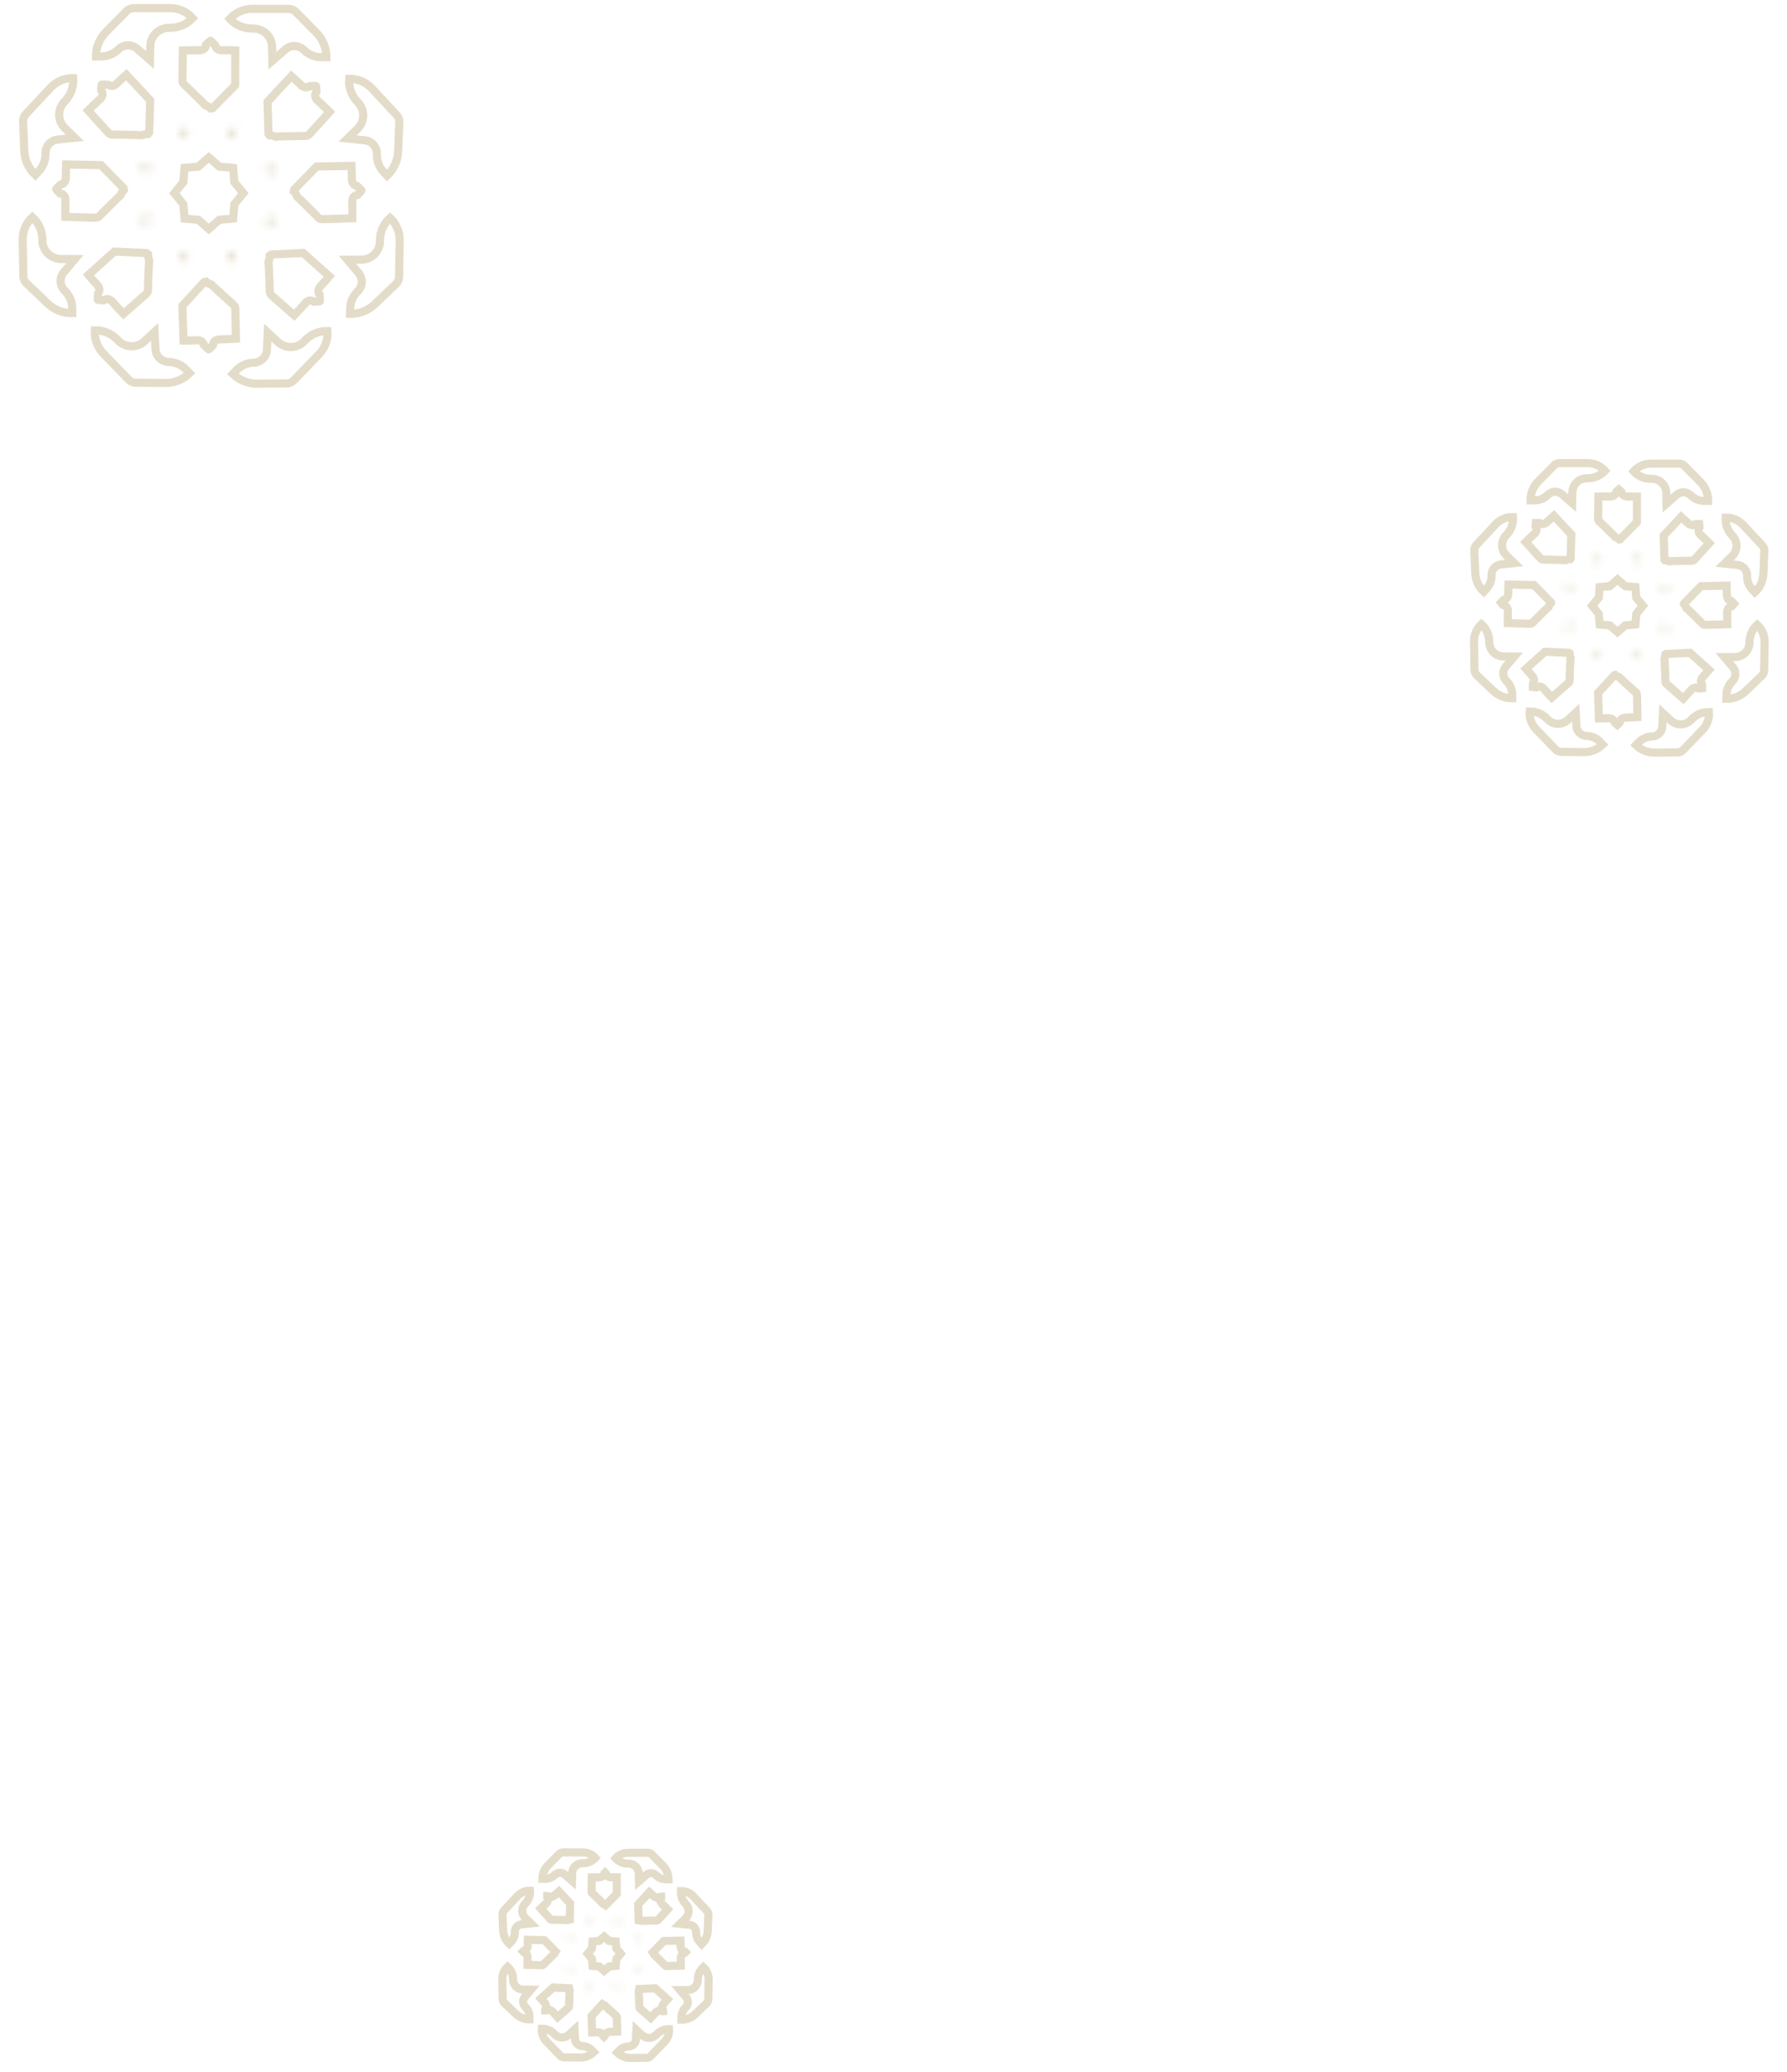 <svg width="220" height="255" viewBox="0 0 220 255" fill="none" xmlns="http://www.w3.org/2000/svg">
<path d="M198.858 66.119L198.841 66.092L198.808 66.056C198.697 65.936 198.602 65.841 198.515 65.754L198.513 65.752L198.513 65.752L198.509 65.748C198.358 65.602 198.207 65.454 198.055 65.305C197.671 64.927 197.28 64.544 196.882 64.174C196.816 64.113 196.788 64.068 196.774 64.032C196.758 63.995 196.745 63.94 196.747 63.841C196.753 63.437 196.756 63.039 196.759 62.642C196.763 62.138 196.766 61.635 196.778 61.122C197.262 61.106 197.731 61.103 198.201 61.111C198.326 61.113 198.593 61.107 198.795 60.909C198.916 60.791 198.968 60.654 198.985 60.527C199.006 60.506 199.025 60.486 199.044 60.467C199.133 60.376 199.206 60.303 199.287 60.237C199.378 60.313 199.463 60.407 199.581 60.536C199.596 60.554 199.612 60.572 199.629 60.59C199.668 60.74 199.752 60.894 199.922 60.999C200.105 61.114 200.311 61.11 200.374 61.109C200.378 61.109 200.381 61.109 200.384 61.109C200.769 61.107 201.149 61.107 201.526 61.118C201.525 62.182 201.523 63.227 201.522 64.271C200.834 64.966 200.144 65.663 199.431 66.386C199.406 66.391 199.383 66.395 199.36 66.399C199.225 66.273 199.078 66.211 198.988 66.174C198.91 66.142 198.873 66.126 198.858 66.119ZM199.294 60.062L199.294 60.062L199.294 60.062Z" stroke="#C5B58D" stroke-opacity="0.47"/>
<path d="M192.759 68.953L192.729 68.945L192.68 68.941C192.517 68.928 192.383 68.924 192.259 68.92L192.256 68.92L192.256 68.92L192.251 68.92C192.041 68.915 191.83 68.91 191.617 68.905C191.078 68.891 190.531 68.877 189.987 68.879C189.897 68.879 189.847 68.865 189.812 68.849C189.775 68.832 189.727 68.8 189.661 68.727C189.391 68.427 189.122 68.134 188.853 67.842C188.512 67.47 188.171 67.1 187.83 66.717C188.173 66.375 188.515 66.053 188.863 65.738C188.956 65.655 189.147 65.468 189.16 65.185C189.168 65.017 189.112 64.881 189.038 64.776C189.039 64.747 189.04 64.72 189.041 64.693C189.044 64.565 189.047 64.462 189.061 64.358C189.18 64.352 189.307 64.363 189.48 64.377C189.503 64.379 189.527 64.381 189.552 64.383C189.683 64.467 189.85 64.521 190.046 64.483C190.257 64.442 190.406 64.299 190.451 64.255C190.454 64.252 190.456 64.25 190.458 64.248C190.738 63.984 191.016 63.725 191.3 63.476C192.025 64.255 192.736 65.02 193.447 65.785C193.418 66.762 193.389 67.742 193.36 68.758C193.346 68.778 193.331 68.797 193.318 68.815C193.133 68.816 192.983 68.871 192.892 68.905C192.813 68.934 192.775 68.948 192.759 68.953ZM188.947 64.226L188.947 64.226L188.947 64.226Z" stroke="#C5B58D" stroke-opacity="0.47"/>
<path d="M190.655 74.703L190.628 74.719L190.592 74.751C190.469 74.86 190.373 74.953 190.284 75.04L190.282 75.041L190.282 75.041L190.278 75.045C190.13 75.193 189.979 75.342 189.827 75.491C189.443 75.869 189.053 76.253 188.676 76.645C188.614 76.71 188.568 76.736 188.533 76.75C188.495 76.765 188.439 76.777 188.341 76.774C187.937 76.76 187.539 76.75 187.142 76.74C186.638 76.728 186.135 76.716 185.623 76.695C185.615 76.211 185.621 75.742 185.637 75.272C185.641 75.147 185.639 74.88 185.445 74.674C185.329 74.552 185.193 74.498 185.066 74.478C185.046 74.457 185.026 74.437 185.008 74.418C184.918 74.327 184.846 74.253 184.781 74.171C184.86 74.082 184.955 73.998 185.086 73.883C185.104 73.868 185.122 73.852 185.141 73.835C185.291 73.799 185.446 73.717 185.555 73.549C185.672 73.369 185.673 73.163 185.673 73.1C185.673 73.096 185.673 73.092 185.673 73.089C185.677 72.704 185.684 72.325 185.702 71.948C186.765 71.967 187.81 71.987 188.854 72.007C189.537 72.707 190.222 73.408 190.933 74.135C190.937 74.159 190.941 74.183 190.944 74.205C190.816 74.339 190.751 74.485 190.713 74.573C190.679 74.651 190.662 74.688 190.655 74.703ZM184.607 74.161L184.607 74.161L184.607 74.161Z" stroke="#C5B58D" stroke-opacity="0.47"/>
<path d="M193.363 80.96L193.354 80.99L193.35 81.039C193.334 81.202 193.328 81.336 193.322 81.459L193.321 81.462L193.321 81.462L193.321 81.468C193.313 81.677 193.304 81.889 193.295 82.102C193.272 82.64 193.248 83.186 193.24 83.73C193.239 83.82 193.224 83.871 193.207 83.905C193.19 83.941 193.157 83.989 193.083 84.053C192.778 84.319 192.481 84.583 192.184 84.846C191.806 85.181 191.43 85.515 191.042 85.849C190.706 85.5 190.39 85.153 190.081 84.799C189.999 84.705 189.815 84.511 189.533 84.493C189.365 84.482 189.228 84.535 189.122 84.607C189.093 84.606 189.065 84.605 189.039 84.603C188.911 84.598 188.808 84.593 188.705 84.577C188.701 84.458 188.714 84.332 188.731 84.158C188.733 84.135 188.736 84.111 188.738 84.087C188.824 83.957 188.881 83.792 188.846 83.595C188.809 83.383 188.669 83.232 188.626 83.186C188.623 83.183 188.621 83.18 188.619 83.178C188.359 82.894 188.106 82.611 187.862 82.323C188.653 81.612 189.43 80.914 190.207 80.217C191.184 80.263 192.163 80.309 193.179 80.355C193.198 80.37 193.217 80.385 193.235 80.399C193.232 80.584 193.285 80.735 193.317 80.826C193.346 80.906 193.358 80.944 193.363 80.96ZM188.57 84.689L188.57 84.689L188.57 84.689Z" stroke="#C5B58D" stroke-opacity="0.47"/>
<path d="M199.339 83.339L199.356 83.365L199.391 83.4C199.506 83.517 199.604 83.608 199.695 83.692L199.697 83.694L199.697 83.694L199.701 83.698C199.856 83.839 200.012 83.981 200.169 84.125C200.567 84.489 200.971 84.859 201.382 85.214C201.45 85.273 201.479 85.317 201.495 85.352C201.511 85.388 201.527 85.444 201.528 85.542C201.536 85.946 201.547 86.344 201.558 86.741C201.572 87.245 201.586 87.748 201.592 88.26C201.109 88.293 200.64 88.313 200.17 88.321C200.045 88.323 199.778 88.339 199.583 88.544C199.467 88.666 199.42 88.805 199.407 88.932C199.387 88.954 199.368 88.974 199.35 88.994C199.264 89.088 199.194 89.164 199.115 89.233C199.022 89.16 198.933 89.068 198.812 88.944C198.795 88.927 198.779 88.91 198.761 88.892C198.717 88.743 198.627 88.593 198.454 88.493C198.268 88.385 198.062 88.396 197.999 88.399C197.995 88.399 197.991 88.399 197.989 88.4C197.604 88.415 197.225 88.428 196.847 88.43C196.811 87.367 196.776 86.323 196.741 85.279C197.404 84.561 198.069 83.84 198.757 83.092C198.781 83.087 198.805 83.082 198.827 83.077C198.967 83.198 199.116 83.255 199.207 83.288C199.286 83.318 199.324 83.333 199.339 83.339ZM199.115 89.408L199.115 89.408L199.115 89.408Z" stroke="#C5B58D" stroke-opacity="0.47"/>
<path d="M209.34 59.327L207.306 57.27C207.13 57.137 206.915 57.066 206.694 57.066H203.248C202.437 57.066 201.664 57.412 201.124 58.017C201.665 58.602 202.426 58.934 203.223 58.934H203.366C204.329 58.934 205.115 59.703 205.136 60.666L205.166 61.991L206.4 60.914C206.91 60.469 207.678 60.495 208.156 60.973C208.59 61.408 209.18 61.652 209.794 61.652H210.295C210.295 60.781 209.952 59.946 209.34 59.327Z" stroke="#C5B58D" stroke-opacity="0.47"/>
<path d="M217.097 70.606L217.214 67.716C217.191 67.497 217.097 67.291 216.946 67.13L214.596 64.609C214.043 64.016 213.263 63.687 212.451 63.704C212.393 64.499 212.669 65.282 213.212 65.865L213.31 65.969C213.967 66.674 213.94 67.773 213.251 68.446L212.302 69.371L213.931 69.539C214.605 69.608 215.109 70.187 215.086 70.864C215.064 71.478 215.287 72.075 215.706 72.524L216.048 72.891C216.685 72.297 217.062 71.476 217.097 70.606Z" stroke="#C5B58D" stroke-opacity="0.47"/>
<path d="M214.88 85.095L216.973 83.097C217.108 82.923 217.183 82.71 217.187 82.489L217.247 79.043C217.261 78.232 216.929 77.454 216.333 76.903C215.739 77.434 215.394 78.189 215.38 78.986L215.377 79.129C215.36 80.091 214.578 80.864 213.615 80.869L212.289 80.875L213.345 82.128C213.781 82.645 213.742 83.412 213.255 83.883C212.813 84.309 212.559 84.894 212.548 85.508L212.539 86.01C213.41 86.025 214.251 85.696 214.88 85.095Z" stroke="#C5B58D" stroke-opacity="0.47"/>
<path d="M203.746 92.64L206.638 92.606C206.856 92.571 207.056 92.466 207.21 92.308L209.604 89.828C210.167 89.245 210.455 88.448 210.395 87.639C209.598 87.623 208.831 87.939 208.277 88.512L208.178 88.615C207.509 89.308 206.409 89.339 205.702 88.686L204.728 87.787L204.646 89.423C204.612 90.099 204.06 90.633 203.383 90.645C202.769 90.655 202.184 90.91 201.758 91.352L201.41 91.712C202.036 92.317 202.875 92.65 203.746 92.64Z" stroke="#C5B58D" stroke-opacity="0.47"/>
<path d="M189.375 59.259L191.408 57.202C191.585 57.07 191.799 56.998 192.02 56.998H195.466C196.278 56.998 197.05 57.344 197.591 57.949C197.049 58.534 196.289 58.866 195.492 58.866H195.349C194.386 58.866 193.599 59.636 193.578 60.598L193.548 61.923L192.314 60.846C191.804 60.401 191.037 60.427 190.558 60.906C190.124 61.34 189.535 61.584 188.921 61.584H188.419C188.419 60.713 188.762 59.878 189.375 59.259Z" stroke="#C5B58D" stroke-opacity="0.47"/>
<path d="M181.618 70.538L181.5 67.648C181.524 67.429 181.618 67.223 181.768 67.062L184.119 64.541C184.672 63.948 185.452 63.619 186.263 63.636C186.322 64.431 186.046 65.214 185.502 65.797L185.405 65.902C184.748 66.606 184.774 67.706 185.464 68.378L186.413 69.303L184.783 69.471C184.11 69.54 183.605 70.119 183.629 70.796C183.65 71.41 183.427 72.007 183.008 72.456L182.666 72.823C182.03 72.229 181.653 71.408 181.618 70.538Z" stroke="#C5B58D" stroke-opacity="0.47"/>
<path d="M183.834 85.027L181.742 83.029C181.607 82.855 181.531 82.642 181.527 82.422L181.467 78.975C181.453 78.164 181.786 77.386 182.381 76.835C182.975 77.366 183.321 78.121 183.335 78.918L183.337 79.061C183.354 80.023 184.137 80.796 185.1 80.801L186.426 80.807L185.37 82.06C184.934 82.578 184.973 83.345 185.46 83.815C185.902 84.242 186.156 84.826 186.167 85.441L186.175 85.942C185.305 85.957 184.464 85.628 183.834 85.027Z" stroke="#C5B58D" stroke-opacity="0.47"/>
<path d="M194.969 92.572L192.076 92.538C191.858 92.503 191.658 92.398 191.505 92.24L189.111 89.76C188.547 89.177 188.259 88.381 188.319 87.572C189.116 87.555 189.884 87.871 190.437 88.445L190.536 88.547C191.205 89.24 192.305 89.271 193.012 88.618L193.986 87.719L194.068 89.355C194.102 90.031 194.654 90.565 195.331 90.577C195.945 90.588 196.53 90.842 196.957 91.284L197.305 91.644C196.679 92.249 195.839 92.582 194.969 92.572Z" stroke="#C5B58D" stroke-opacity="0.47"/>
<path d="M205.51 69.089L205.54 69.081L205.588 69.077C205.752 69.064 205.886 69.06 206.009 69.056L206.012 69.056L206.012 69.056L206.018 69.056C206.227 69.052 206.439 69.046 206.652 69.041C207.191 69.027 207.738 69.013 208.281 69.015C208.371 69.015 208.422 69.001 208.457 68.984C208.493 68.968 208.541 68.936 208.607 68.863C208.878 68.563 209.147 68.27 209.415 67.978C209.757 67.606 210.097 67.236 210.438 66.853C210.095 66.511 209.754 66.189 209.405 65.874C209.312 65.791 209.121 65.604 209.109 65.321C209.101 65.153 209.156 65.017 209.23 64.912C209.229 64.883 209.229 64.856 209.228 64.829C209.224 64.701 209.222 64.598 209.207 64.494C209.089 64.488 208.962 64.499 208.788 64.513C208.765 64.515 208.741 64.517 208.716 64.519C208.586 64.603 208.419 64.657 208.223 64.619C208.011 64.578 207.863 64.435 207.817 64.391C207.815 64.388 207.812 64.386 207.81 64.384C207.53 64.12 207.252 63.861 206.969 63.612C206.244 64.391 205.533 65.156 204.822 65.921C204.851 66.898 204.88 67.878 204.908 68.894C204.923 68.914 204.937 68.933 204.951 68.951C205.136 68.952 205.286 69.007 205.376 69.041C205.455 69.07 205.494 69.084 205.51 69.089ZM209.322 64.362L209.322 64.362L209.322 64.362Z" stroke="#C5B58D" stroke-opacity="0.47"/>
<path d="M207.613 74.839L207.64 74.855L207.677 74.887C207.799 74.996 207.895 75.089 207.984 75.175L207.986 75.177L207.986 75.177L207.99 75.181C208.139 75.329 208.29 75.477 208.442 75.627C208.826 76.005 209.216 76.389 209.592 76.781C209.654 76.846 209.7 76.872 209.736 76.886C209.773 76.901 209.829 76.913 209.928 76.91C210.332 76.896 210.729 76.886 211.126 76.876C211.63 76.864 212.133 76.851 212.646 76.831C212.653 76.347 212.648 75.877 212.632 75.408C212.628 75.283 212.629 75.016 212.824 74.81C212.94 74.687 213.076 74.633 213.202 74.614C213.223 74.593 213.242 74.573 213.261 74.554C213.35 74.463 213.423 74.389 213.487 74.307C213.409 74.217 213.313 74.133 213.182 74.019C213.165 74.003 213.147 73.987 213.128 73.971C212.977 73.935 212.822 73.853 212.713 73.685C212.596 73.504 212.596 73.298 212.596 73.235C212.596 73.231 212.596 73.228 212.596 73.225C212.591 72.84 212.584 72.461 212.566 72.084C211.503 72.103 210.458 72.123 209.415 72.143C208.732 72.843 208.047 73.544 207.336 74.27C207.332 74.295 207.328 74.318 207.324 74.341C207.453 74.475 207.517 74.621 207.556 74.709C207.589 74.787 207.607 74.823 207.613 74.839ZM213.662 74.297L213.662 74.297L213.662 74.297Z" stroke="#C5B58D" stroke-opacity="0.47"/>
<path d="M204.905 81.096L204.914 81.126L204.919 81.174C204.934 81.338 204.941 81.472 204.947 81.595L204.947 81.598L204.947 81.598L204.947 81.603C204.955 81.813 204.964 82.024 204.973 82.237C204.997 82.776 205.02 83.322 205.028 83.866C205.029 83.956 205.044 84.006 205.061 84.041C205.078 84.077 205.111 84.124 205.185 84.189C205.49 84.454 205.788 84.718 206.085 84.982C206.462 85.317 206.838 85.651 207.227 85.985C207.563 85.636 207.879 85.289 208.187 84.935C208.269 84.841 208.453 84.646 208.735 84.629C208.904 84.618 209.04 84.671 209.146 84.743C209.175 84.742 209.203 84.74 209.23 84.739C209.357 84.734 209.46 84.729 209.564 84.713C209.568 84.594 209.555 84.467 209.537 84.294C209.535 84.271 209.533 84.247 209.53 84.222C209.445 84.093 209.387 83.927 209.422 83.73C209.459 83.519 209.6 83.368 209.643 83.321C209.645 83.319 209.648 83.316 209.649 83.314C209.909 83.029 210.162 82.747 210.406 82.459C209.616 81.748 208.838 81.05 208.061 80.353C207.084 80.399 206.105 80.445 205.09 80.491C205.07 80.506 205.051 80.521 205.033 80.535C205.036 80.72 204.984 80.871 204.951 80.962C204.923 81.041 204.91 81.08 204.905 81.096ZM209.698 84.825L209.698 84.825L209.698 84.825Z" stroke="#C5B58D" stroke-opacity="0.47"/>
<path d="M199.962 72.042L200.085 72.149L200.248 72.164L201.336 72.259L201.43 73.402L201.442 73.556L201.54 73.677L202.26 74.56L201.54 75.443L201.442 75.564L201.43 75.718L201.336 76.861L200.248 76.956L200.085 76.971L199.962 77.078L199.134 77.802L198.306 77.078L198.183 76.971L198.02 76.956L196.932 76.861L196.839 75.718L196.826 75.564L196.728 75.443L196.008 74.56L196.728 73.677L196.826 73.556L196.839 73.402L196.932 72.259L198.02 72.164L198.183 72.149L198.306 72.042L199.134 71.318L199.962 72.042Z" stroke="#C5B58D" stroke-opacity="0.47"/>
<mask id="path-18-inside-1_273_3614" fill="white">
<path d="M201.71 81.247L200.773 80.4L201.619 79.987L201.71 81.247Z"/>
</mask>
<path d="M201.71 81.247L201.039 81.988L202.886 83.658L202.707 81.175L201.71 81.247ZM200.773 80.4L200.334 79.501L199.005 80.149L200.102 81.141L200.773 80.4ZM201.619 79.987L202.616 79.915L202.51 78.44L201.18 79.088L201.619 79.987ZM202.38 80.505L201.443 79.658L200.102 81.141L201.039 81.988L202.38 80.505ZM201.211 81.298L202.057 80.886L201.18 79.088L200.334 79.501L201.211 81.298ZM200.621 80.059L200.712 81.318L202.707 81.175L202.616 79.915L200.621 80.059Z" fill="#C5B58D" fill-opacity="0.47" mask="url(#path-18-inside-1_273_3614)"/>
<mask id="path-20-inside-2_273_3614" fill="white">
<path d="M205.695 72.037L204.832 72.959L204.434 72.106L205.695 72.037Z"/>
</mask>
<path d="M205.695 72.037L206.425 72.721L208.127 70.904L205.641 71.039L205.695 72.037ZM204.832 72.959L203.926 73.382L204.551 74.723L205.562 73.643L204.832 72.959ZM204.434 72.106L204.38 71.108L202.903 71.188L203.528 72.529L204.434 72.106ZM204.965 71.354L204.102 72.276L205.562 73.643L206.425 72.721L204.965 71.354ZM205.738 72.537L205.341 71.684L203.528 72.529L203.926 73.382L205.738 72.537ZM204.489 73.105L205.75 73.036L205.641 71.039L204.38 71.108L204.489 73.105Z" fill="#C5B58D" fill-opacity="0.47" mask="url(#path-20-inside-2_273_3614)"/>
<mask id="path-22-inside-3_273_3614" fill="white">
<path d="M201.783 68.148L201.583 69.395L200.776 68.91L201.783 68.148Z"/>
</mask>
<path d="M201.783 68.148L202.77 68.306L203.165 65.848L201.179 67.35L201.783 68.148ZM201.583 69.395L201.068 70.252L202.336 71.014L202.57 69.553L201.583 69.395ZM200.776 68.91L200.172 68.113L198.993 69.005L200.261 69.767L200.776 68.91ZM200.795 67.989L200.595 69.236L202.57 69.553L202.77 68.306L200.795 67.989ZM202.098 68.538L201.291 68.053L200.261 69.767L201.068 70.252L202.098 68.538ZM201.379 69.707L202.386 68.945L201.179 67.35L200.172 68.113L201.379 69.707Z" fill="#C5B58D" fill-opacity="0.47" mask="url(#path-22-inside-3_273_3614)"/>
<mask id="path-24-inside-4_273_3614" fill="white">
<path d="M205.689 77.504L204.428 77.435L204.826 76.582L205.689 77.504Z"/>
</mask>
<path d="M205.689 77.504L205.635 78.503L208.121 78.638L206.419 76.821L205.689 77.504ZM204.428 77.435L203.522 77.013L202.896 78.353L204.374 78.434L204.428 77.435ZM204.826 76.582L205.556 75.899L204.545 74.819L203.919 76.16L204.826 76.582ZM205.743 76.505L204.482 76.437L204.374 78.434L205.635 78.503L205.743 76.505ZM205.334 77.858L205.732 77.005L203.919 76.16L203.522 77.013L205.334 77.858ZM204.096 77.266L204.959 78.188L206.419 76.821L205.556 75.899L204.096 77.266Z" fill="#C5B58D" fill-opacity="0.47" mask="url(#path-24-inside-4_273_3614)"/>
<mask id="path-26-inside-5_273_3614" fill="white">
<path d="M196.38 68.151L197.316 68.998L196.47 69.411L196.38 68.151Z"/>
</mask>
<path d="M196.38 68.151L197.05 67.409L195.203 65.739L195.382 68.223L196.38 68.151ZM197.316 68.998L197.755 69.897L199.084 69.248L197.987 68.256L197.316 68.998ZM196.47 69.411L195.473 69.482L195.579 70.958L196.909 70.309L196.47 69.411ZM195.709 68.893L196.646 69.74L197.987 68.256L197.05 67.409L195.709 68.893ZM196.878 68.099L196.032 68.512L196.909 70.309L197.755 69.897L196.878 68.099ZM197.468 69.339L197.377 68.079L195.382 68.223L195.473 69.482L197.468 69.339Z" fill="#C5B58D" fill-opacity="0.47" mask="url(#path-26-inside-5_273_3614)"/>
<mask id="path-28-inside-6_273_3614" fill="white">
<path d="M192.394 77.36L193.257 76.438L193.655 77.291L192.394 77.36Z"/>
</mask>
<path d="M192.394 77.36L191.664 76.677L189.962 78.494L192.448 78.359L192.394 77.36ZM193.257 76.438L194.163 76.016L193.538 74.675L192.527 75.755L193.257 76.438ZM193.655 77.291L193.709 78.29L195.186 78.209L194.561 76.869L193.655 77.291ZM193.124 78.043L193.987 77.122L192.527 75.755L191.664 76.677L193.124 78.043ZM192.351 76.861L192.749 77.714L194.561 76.869L194.163 76.016L192.351 76.861ZM193.6 76.293L192.339 76.361L192.448 78.359L193.709 78.29L193.6 76.293Z" fill="#C5B58D" fill-opacity="0.47" mask="url(#path-28-inside-6_273_3614)"/>
<mask id="path-30-inside-7_273_3614" fill="white">
<path d="M196.306 81.25L196.506 80.003L197.313 80.487L196.306 81.25Z"/>
</mask>
<path d="M196.306 81.25L195.319 81.091L194.924 83.549L196.91 82.047L196.306 81.25ZM196.506 80.003L197.022 79.145L195.754 78.384L195.519 79.844L196.506 80.003ZM197.313 80.487L197.917 81.285L199.096 80.392L197.828 79.63L197.313 80.487ZM197.294 81.408L197.494 80.161L195.519 79.844L195.319 81.091L197.294 81.408ZM195.991 80.86L196.798 81.345L197.828 79.63L197.022 79.145L195.991 80.86ZM196.71 79.69L195.703 80.452L196.91 82.047L197.917 81.285L196.71 79.69Z" fill="#C5B58D" fill-opacity="0.47" mask="url(#path-30-inside-7_273_3614)"/>
<mask id="path-32-inside-8_273_3614" fill="white">
<path d="M192.4 71.893L193.661 71.962L193.263 72.815L192.4 71.893Z"/>
</mask>
<path d="M192.4 71.893L192.454 70.895L189.968 70.76L191.67 72.577L192.4 71.893ZM193.661 71.962L194.567 72.385L195.193 71.044L193.716 70.964L193.661 71.962ZM193.263 72.815L192.533 73.499L193.544 74.579L194.17 73.238L193.263 72.815ZM192.346 72.892L193.607 72.961L193.716 70.964L192.454 70.895L192.346 72.892ZM192.755 71.54L192.357 72.393L194.17 73.238L194.567 72.385L192.755 71.54ZM193.993 72.132L193.13 71.21L191.67 72.577L192.533 73.499L193.993 72.132Z" fill="#C5B58D" fill-opacity="0.47" mask="url(#path-32-inside-8_273_3614)"/>
<path d="M25.237 12.928L25.211 12.886L25.178 12.85C25.037 12.696 24.916 12.575 24.802 12.462L24.8 12.46L24.8 12.46L24.796 12.456C24.599 12.266 24.403 12.073 24.205 11.879C23.707 11.39 23.203 10.895 22.688 10.417C22.589 10.326 22.54 10.25 22.511 10.181C22.482 10.109 22.463 10.016 22.465 9.874C22.474 9.352 22.477 8.838 22.481 8.323C22.486 7.622 22.491 6.921 22.509 6.206C23.189 6.181 23.846 6.176 24.503 6.187C24.66 6.189 24.951 6.178 25.167 5.967C25.309 5.827 25.363 5.662 25.375 5.509C25.41 5.474 25.444 5.439 25.476 5.407C25.625 5.256 25.746 5.133 25.894 5.025C25.898 5.025 25.902 5.025 25.907 5.025C25.914 5.025 25.922 5.026 25.928 5.026C26.087 5.146 26.222 5.294 26.407 5.498C26.433 5.526 26.459 5.556 26.488 5.587C26.527 5.765 26.619 5.944 26.811 6.064C27.009 6.188 27.235 6.185 27.318 6.184C27.322 6.184 27.327 6.184 27.331 6.184C27.879 6.18 28.421 6.181 28.961 6.201C28.96 7.651 28.958 9.073 28.955 10.495C28.039 11.421 27.12 12.35 26.168 13.315C26.092 13.329 26.02 13.343 25.953 13.353C25.786 13.176 25.59 13.091 25.465 13.04C25.437 13.029 25.414 13.019 25.394 13.011C25.339 12.989 25.308 12.976 25.275 12.959C25.258 12.95 25.249 12.944 25.245 12.941C25.243 12.937 25.24 12.933 25.237 12.928Z" stroke="#C5B58D" stroke-opacity="0.47"/>
<path d="M17.424 16.656L17.377 16.643L17.328 16.64C17.119 16.623 16.948 16.618 16.788 16.613L16.785 16.613L16.785 16.613L16.779 16.613C16.506 16.607 16.23 16.6 15.954 16.593C15.256 16.575 14.55 16.557 13.847 16.559C13.713 16.559 13.625 16.538 13.556 16.506C13.486 16.474 13.409 16.419 13.313 16.313C12.964 15.926 12.616 15.547 12.268 15.168C11.793 14.652 11.319 14.136 10.844 13.601C11.324 13.118 11.801 12.667 12.289 12.227C12.406 12.121 12.611 11.915 12.625 11.613C12.634 11.414 12.56 11.256 12.465 11.136C12.467 11.086 12.468 11.038 12.469 10.992C12.475 10.781 12.48 10.608 12.514 10.429C12.517 10.426 12.52 10.423 12.524 10.42C12.53 10.415 12.535 10.41 12.54 10.406C12.738 10.385 12.938 10.402 13.212 10.425C13.25 10.428 13.29 10.431 13.332 10.435C13.482 10.538 13.671 10.606 13.894 10.563C14.123 10.519 14.286 10.362 14.346 10.305C14.35 10.302 14.353 10.299 14.355 10.296C14.754 9.92 15.152 9.551 15.56 9.197C16.548 10.258 17.516 11.3 18.484 12.341C18.445 13.643 18.407 14.949 18.369 16.304C18.323 16.367 18.279 16.426 18.237 16.479C17.994 16.463 17.793 16.535 17.667 16.583C17.639 16.594 17.616 16.603 17.596 16.61C17.541 16.631 17.509 16.644 17.472 16.654C17.454 16.659 17.443 16.66 17.439 16.66C17.434 16.659 17.429 16.658 17.424 16.656Z" stroke="#C5B58D" stroke-opacity="0.47"/>
<path d="M14.807 24.081L14.765 24.106L14.729 24.139C14.572 24.278 14.449 24.397 14.334 24.509L14.332 24.511L14.332 24.511L14.328 24.514C14.134 24.707 13.938 24.9 13.741 25.095C13.243 25.584 12.739 26.08 12.253 26.587C12.16 26.683 12.083 26.732 12.013 26.759C11.941 26.787 11.847 26.804 11.705 26.799C11.184 26.782 10.67 26.769 10.155 26.756C9.454 26.739 8.753 26.722 8.039 26.692C8.025 26.011 8.032 25.355 8.054 24.698C8.06 24.54 8.053 24.249 7.846 24.03C7.709 23.885 7.545 23.829 7.392 23.814C7.357 23.778 7.324 23.744 7.292 23.711C7.143 23.56 7.022 23.436 6.917 23.287C6.917 23.283 6.917 23.278 6.917 23.274C6.918 23.266 6.918 23.259 6.919 23.253C7.041 23.096 7.192 22.963 7.399 22.782C7.428 22.757 7.458 22.73 7.489 22.703C7.668 22.667 7.849 22.578 7.972 22.388C8.099 22.192 8.1 21.966 8.101 21.883C8.101 21.878 8.101 21.874 8.101 21.87C8.107 21.322 8.118 20.78 8.146 20.24C9.596 20.267 11.018 20.294 12.439 20.321C13.35 21.254 14.262 22.188 15.21 23.157C15.224 23.233 15.236 23.306 15.245 23.373C15.065 23.537 14.977 23.731 14.924 23.856C14.912 23.883 14.902 23.906 14.894 23.926C14.871 23.98 14.857 24.011 14.839 24.044C14.83 24.061 14.824 24.07 14.821 24.073C14.817 24.076 14.812 24.078 14.807 24.081Z" stroke="#C5B58D" stroke-opacity="0.47"/>
<path d="M18.375 32.102L18.361 32.148L18.356 32.197C18.336 32.406 18.328 32.576 18.32 32.737L18.32 32.739L18.32 32.739L18.32 32.745C18.309 33.018 18.297 33.294 18.285 33.57C18.256 34.268 18.225 34.973 18.215 35.676C18.213 35.81 18.19 35.898 18.157 35.966C18.124 36.035 18.067 36.112 17.96 36.205C17.567 36.547 17.182 36.889 16.797 37.23C16.272 37.696 15.748 38.161 15.205 38.627C14.731 38.138 14.288 37.654 13.856 37.158C13.753 37.039 13.55 36.831 13.248 36.812C13.05 36.799 12.891 36.87 12.769 36.963C12.719 36.96 12.671 36.958 12.625 36.956C12.414 36.947 12.241 36.939 12.062 36.901C12.059 36.898 12.056 36.895 12.053 36.892C12.049 36.886 12.044 36.88 12.04 36.875C12.023 36.677 12.043 36.477 12.07 36.204C12.074 36.166 12.078 36.126 12.082 36.084C12.189 35.936 12.26 35.748 12.221 35.524C12.18 35.295 12.027 35.129 11.971 35.068C11.967 35.064 11.964 35.061 11.962 35.058C11.592 34.653 11.23 34.249 10.884 33.835C11.962 32.865 13.02 31.916 14.078 30.966C15.38 31.027 16.685 31.089 18.039 31.15C18.101 31.197 18.16 31.242 18.212 31.285C18.192 31.528 18.26 31.73 18.306 31.857C18.316 31.885 18.324 31.909 18.332 31.929C18.352 31.984 18.363 32.016 18.373 32.053C18.377 32.072 18.379 32.082 18.379 32.086C18.378 32.091 18.376 32.096 18.375 32.102Z" stroke="#C5B58D" stroke-opacity="0.47"/>
<path d="M26.088 35.066L26.115 35.107L26.15 35.142C26.297 35.291 26.422 35.407 26.54 35.516L26.542 35.518L26.542 35.518L26.546 35.522C26.748 35.706 26.952 35.892 27.156 36.079C27.671 36.55 28.192 37.027 28.724 37.486C28.825 37.574 28.877 37.648 28.909 37.717C28.94 37.787 28.962 37.88 28.965 38.022C28.974 38.543 28.989 39.058 29.003 39.572C29.023 40.273 29.042 40.974 29.049 41.689C28.37 41.738 27.714 41.766 27.057 41.778C26.9 41.781 26.61 41.802 26.401 42.021C26.264 42.165 26.216 42.332 26.209 42.485C26.175 42.522 26.142 42.557 26.111 42.591C25.968 42.747 25.852 42.874 25.708 42.987C25.704 42.987 25.699 42.988 25.695 42.988C25.687 42.988 25.68 42.987 25.673 42.987C25.51 42.873 25.37 42.73 25.179 42.533C25.152 42.505 25.124 42.476 25.095 42.446C25.049 42.27 24.951 42.094 24.755 41.98C24.553 41.864 24.327 41.875 24.244 41.879C24.239 41.879 24.235 41.879 24.231 41.879C23.683 41.902 23.141 41.92 22.601 41.919C22.551 40.47 22.504 39.048 22.457 37.628C23.341 36.67 24.226 35.71 25.144 34.712C25.22 34.695 25.291 34.679 25.358 34.666C25.531 34.837 25.73 34.915 25.857 34.962C25.885 34.972 25.908 34.981 25.928 34.988C25.984 35.008 26.016 35.02 26.05 35.036C26.067 35.045 26.076 35.051 26.079 35.053C26.082 35.057 26.085 35.062 26.088 35.066Z" stroke="#C5B58D" stroke-opacity="0.47"/>
<path d="M38.948 4.021L36.31 1.353C36.081 1.181 35.803 1.088 35.517 1.088H31.046C29.994 1.088 28.991 1.537 28.291 2.322C28.993 3.08 29.98 3.511 31.013 3.511H31.199C32.448 3.511 33.468 4.509 33.496 5.758L33.534 7.477L35.135 6.079C35.796 5.502 36.792 5.536 37.413 6.156C37.976 6.72 38.74 7.036 39.537 7.036H40.187C40.187 5.907 39.742 4.824 38.948 4.021Z" stroke="#C5B58D" stroke-opacity="0.47"/>
<path d="M49.01 18.652L49.162 14.902C49.131 14.618 49.009 14.351 48.814 14.142L45.765 10.873C45.048 10.103 44.036 9.676 42.984 9.699C42.908 10.73 43.266 11.745 43.971 12.501L44.097 12.637C44.949 13.55 44.915 14.977 44.021 15.849L42.79 17.049L44.904 17.267C45.777 17.357 46.431 18.108 46.401 18.985C46.373 19.782 46.662 20.556 47.206 21.139L47.649 21.614C48.475 20.845 48.964 19.78 49.01 18.652Z" stroke="#C5B58D" stroke-opacity="0.47"/>
<path d="M46.135 37.445L48.849 34.853C49.024 34.628 49.122 34.351 49.127 34.065L49.205 29.595C49.223 28.543 48.792 27.533 48.019 26.819C47.249 27.508 46.8 28.487 46.782 29.52L46.779 29.706C46.757 30.954 45.742 31.957 44.493 31.963L42.773 31.971L44.143 33.596C44.709 34.268 44.658 35.263 44.026 35.872C43.453 36.426 43.123 37.184 43.109 37.981L43.098 38.631C44.227 38.651 45.318 38.224 46.135 37.445Z" stroke="#C5B58D" stroke-opacity="0.47"/>
<path d="M31.692 47.231L35.444 47.187C35.726 47.142 35.986 47.006 36.185 46.8L39.291 43.584C40.022 42.827 40.395 41.794 40.317 40.745C39.284 40.723 38.288 41.134 37.57 41.877L37.441 42.011C36.574 42.909 35.147 42.95 34.23 42.102L32.967 40.936L32.86 43.058C32.816 43.935 32.1 44.628 31.222 44.643C30.425 44.657 29.667 44.987 29.114 45.56L28.662 46.028C29.474 46.812 30.563 47.245 31.692 47.231Z" stroke="#C5B58D" stroke-opacity="0.47"/>
<path d="M13.052 3.933L15.69 1.264C15.919 1.093 16.197 1 16.483 1H20.953C22.006 1 23.008 1.449 23.709 2.234C23.007 2.992 22.02 3.423 20.986 3.423H20.801C19.552 3.423 18.532 4.421 18.504 5.67L18.466 7.389L16.865 5.991C16.203 5.414 15.208 5.448 14.587 6.068C14.024 6.632 13.259 6.948 12.463 6.948H11.812C11.812 5.819 12.258 4.735 13.052 3.933Z" stroke="#C5B58D" stroke-opacity="0.47"/>
<path d="M2.99 18.563L2.838 14.814C2.868 14.53 2.99 14.263 3.185 14.054L6.234 10.784C6.952 10.015 7.964 9.588 9.016 9.61C9.091 10.641 8.734 11.657 8.029 12.413L7.902 12.549C7.05 13.462 7.084 14.889 7.979 15.76L9.21 16.961L7.096 17.178C6.223 17.268 5.568 18.02 5.599 18.897C5.627 19.693 5.337 20.468 4.794 21.051L4.35 21.526C3.524 20.756 3.036 19.691 2.99 18.563Z" stroke="#C5B58D" stroke-opacity="0.47"/>
<path d="M5.865 37.357L3.151 34.765C2.975 34.54 2.878 34.263 2.873 33.977L2.795 29.507C2.776 28.455 3.208 27.445 3.98 26.731C4.751 27.419 5.199 28.399 5.217 29.432L5.22 29.618C5.242 30.866 6.258 31.869 7.506 31.875L9.226 31.883L7.857 33.508C7.291 34.179 7.342 35.174 7.973 35.784C8.547 36.338 8.876 37.096 8.89 37.893L8.902 38.543C7.773 38.563 6.681 38.136 5.865 37.357Z" stroke="#C5B58D" stroke-opacity="0.47"/>
<path d="M20.308 47.143L16.556 47.099C16.274 47.053 16.014 46.918 15.815 46.712L12.709 43.496C11.979 42.739 11.605 41.706 11.683 40.657C12.716 40.635 13.712 41.046 14.43 41.789L14.559 41.923C15.426 42.821 16.853 42.862 17.77 42.014L19.033 40.848L19.14 42.97C19.184 43.847 19.9 44.54 20.778 44.555C21.575 44.569 22.333 44.899 22.886 45.472L23.338 45.94C22.526 46.724 21.437 47.156 20.308 47.143Z" stroke="#C5B58D" stroke-opacity="0.47"/>
<path d="M33.998 16.833L34.045 16.82L34.094 16.816C34.302 16.8 34.473 16.794 34.634 16.789L34.637 16.789L34.637 16.789L34.642 16.789C34.916 16.783 35.191 16.776 35.468 16.769C36.166 16.751 36.872 16.733 37.574 16.735C37.708 16.736 37.797 16.714 37.865 16.683C37.935 16.65 38.013 16.595 38.108 16.489C38.457 16.102 38.805 15.723 39.154 15.345C39.628 14.828 40.103 14.312 40.577 13.777C40.097 13.294 39.62 12.843 39.132 12.403C39.015 12.298 38.81 12.091 38.797 11.789C38.787 11.59 38.861 11.433 38.956 11.313C38.955 11.263 38.953 11.215 38.952 11.169C38.946 10.957 38.942 10.785 38.907 10.605C38.904 10.602 38.901 10.599 38.898 10.596C38.892 10.591 38.886 10.586 38.881 10.583C38.684 10.561 38.483 10.578 38.21 10.601C38.171 10.604 38.131 10.607 38.09 10.611C37.939 10.715 37.75 10.783 37.527 10.739C37.299 10.695 37.135 10.539 37.075 10.481C37.072 10.478 37.069 10.475 37.066 10.473C36.667 10.096 36.27 9.727 35.862 9.373C34.874 10.434 33.905 11.476 32.938 12.517C32.976 13.82 33.015 15.125 33.053 16.48C33.099 16.543 33.142 16.602 33.184 16.655C33.427 16.64 33.628 16.712 33.755 16.759C33.782 16.77 33.806 16.779 33.826 16.787C33.881 16.808 33.913 16.82 33.949 16.83C33.968 16.835 33.978 16.836 33.983 16.837C33.987 16.835 33.992 16.834 33.998 16.833Z" stroke="#C5B58D" stroke-opacity="0.47"/>
<path d="M36.614 24.258L36.656 24.282L36.693 24.315C36.849 24.454 36.972 24.573 37.087 24.685L37.089 24.686L37.089 24.686L37.093 24.691C37.287 24.883 37.484 25.076 37.681 25.271C38.178 25.76 38.682 26.256 39.169 26.763C39.261 26.859 39.338 26.908 39.408 26.935C39.48 26.963 39.574 26.98 39.716 26.976C40.237 26.958 40.752 26.945 41.266 26.932C41.967 26.915 42.668 26.898 43.382 26.868C43.396 26.187 43.389 25.531 43.367 24.874C43.362 24.716 43.368 24.425 43.575 24.206C43.712 24.061 43.877 24.005 44.029 23.99C44.064 23.954 44.098 23.919 44.13 23.887C44.278 23.736 44.399 23.612 44.504 23.463C44.504 23.459 44.504 23.454 44.504 23.45C44.504 23.442 44.503 23.435 44.502 23.428C44.38 23.272 44.229 23.139 44.023 22.958C43.993 22.933 43.963 22.906 43.932 22.879C43.753 22.843 43.572 22.754 43.449 22.564C43.322 22.368 43.321 22.142 43.321 22.059C43.321 22.055 43.321 22.05 43.321 22.046C43.314 21.498 43.304 20.956 43.275 20.416C41.825 20.443 40.403 20.47 38.982 20.497C38.072 21.43 37.159 22.364 36.211 23.333C36.197 23.41 36.185 23.482 36.176 23.549C36.356 23.713 36.444 23.907 36.498 24.032C36.51 24.059 36.519 24.082 36.528 24.102C36.551 24.156 36.564 24.187 36.582 24.22C36.592 24.237 36.598 24.246 36.601 24.249C36.604 24.252 36.609 24.255 36.614 24.258Z" stroke="#C5B58D" stroke-opacity="0.47"/>
<path d="M33.047 32.278L33.061 32.324L33.066 32.373C33.086 32.581 33.094 32.752 33.102 32.913L33.102 32.915L33.102 32.915L33.102 32.921C33.113 33.194 33.125 33.469 33.137 33.746C33.167 34.444 33.197 35.149 33.207 35.852C33.209 35.986 33.232 36.074 33.265 36.142C33.298 36.211 33.355 36.288 33.462 36.381C33.855 36.723 34.24 37.065 34.625 37.407C35.15 37.872 35.674 38.337 36.217 38.803C36.691 38.314 37.134 37.83 37.566 37.334C37.669 37.215 37.872 37.007 38.174 36.987C38.373 36.975 38.531 37.046 38.653 37.139C38.703 37.136 38.751 37.134 38.797 37.132C39.008 37.123 39.181 37.115 39.36 37.077C39.363 37.075 39.366 37.071 39.369 37.068C39.374 37.062 39.378 37.056 39.382 37.051C39.4 36.853 39.379 36.653 39.352 36.38C39.348 36.342 39.344 36.302 39.34 36.26C39.233 36.112 39.162 35.923 39.201 35.7C39.242 35.471 39.395 35.305 39.451 35.244C39.455 35.24 39.458 35.237 39.46 35.234C39.83 34.829 40.192 34.425 40.538 34.011C39.46 33.041 38.402 32.092 37.344 31.142C36.042 31.203 34.737 31.265 33.383 31.326C33.321 31.373 33.263 31.418 33.211 31.461C33.23 31.704 33.162 31.906 33.116 32.033C33.106 32.061 33.098 32.084 33.09 32.105C33.07 32.16 33.059 32.192 33.05 32.229C33.045 32.248 33.044 32.258 33.043 32.262C33.044 32.267 33.046 32.272 33.047 32.278Z" stroke="#C5B58D" stroke-opacity="0.47"/>
<path d="M26.882 20.402L27.005 20.509L27.167 20.523L28.704 20.658L28.835 22.265L28.848 22.42L28.946 22.54L29.956 23.78L28.946 25.019L28.848 25.139L28.835 25.294L28.704 26.901L27.167 27.036L27.005 27.05L26.882 27.158L25.71 28.182L24.538 27.158L24.415 27.05L24.253 27.036L22.716 26.901L22.584 25.294L22.572 25.139L22.474 25.019L21.464 23.78L22.474 22.54L22.572 22.42L22.584 22.265L22.716 20.658L24.253 20.523L24.415 20.509L24.538 20.402L25.71 19.377L26.882 20.402Z" stroke="#C5B58D" stroke-opacity="0.47"/>
<mask id="path-51-inside-9_273_3614" fill="white">
<path d="M29.052 32.453L27.837 31.354L28.934 30.819L29.052 32.453Z"/>
</mask>
<path d="M29.052 32.453L28.381 33.195L30.228 34.864L30.049 32.381L29.052 32.453ZM27.837 31.354L27.398 30.455L26.069 31.104L27.166 32.096L27.837 31.354ZM28.934 30.819L29.931 30.747L29.825 29.272L28.496 29.92L28.934 30.819ZM29.722 31.711L28.507 30.613L27.166 32.096L28.381 33.195L29.722 31.711ZM28.275 32.253L29.372 31.718L28.496 29.92L27.398 30.455L28.275 32.253ZM27.937 30.891L28.054 32.525L30.049 32.381L29.931 30.747L27.937 30.891Z" fill="#C5B58D" fill-opacity="0.47" mask="url(#path-51-inside-9_273_3614)"/>
<mask id="path-53-inside-10_273_3614" fill="white">
<path d="M34.221 20.508L33.102 21.704L32.586 20.597L34.221 20.508Z"/>
</mask>
<path d="M34.221 20.508L34.951 21.191L36.653 19.374L34.167 19.509L34.221 20.508ZM33.102 21.704L32.195 22.126L32.821 23.467L33.832 22.387L33.102 21.704ZM32.586 20.597L32.531 19.598L31.054 19.679L31.679 21.02L32.586 20.597ZM33.491 19.824L32.372 21.02L33.832 22.387L34.951 21.191L33.491 19.824ZM34.008 21.281L33.492 20.174L31.679 21.02L32.195 22.126L34.008 21.281ZM32.64 21.595L34.276 21.506L34.167 19.509L32.531 19.598L32.64 21.595Z" fill="#C5B58D" fill-opacity="0.47" mask="url(#path-53-inside-10_273_3614)"/>
<mask id="path-55-inside-11_273_3614" fill="white">
<path d="M29.146 15.463L28.887 17.08L27.84 16.451L29.146 15.463Z"/>
</mask>
<path d="M29.146 15.463L30.134 15.621L30.528 13.163L28.543 14.665L29.146 15.463ZM28.887 17.08L28.372 17.937L29.64 18.699L29.874 17.239L28.887 17.08ZM27.84 16.451L27.237 15.654L26.057 16.547L27.325 17.308L27.84 16.451ZM28.159 15.304L27.9 16.922L29.874 17.239L30.134 15.621L28.159 15.304ZM29.402 16.223L28.355 15.594L27.325 17.308L28.372 17.937L29.402 16.223ZM28.444 17.249L29.75 16.26L28.543 14.665L27.237 15.654L28.444 17.249Z" fill="#C5B58D" fill-opacity="0.47" mask="url(#path-55-inside-11_273_3614)"/>
<mask id="path-57-inside-12_273_3614" fill="white">
<path d="M34.213 27.599L32.577 27.509L33.093 26.403L34.213 27.599Z"/>
</mask>
<path d="M34.213 27.599L34.159 28.597L36.645 28.733L34.943 26.915L34.213 27.599ZM32.577 27.509L31.671 27.087L31.046 28.428L32.523 28.508L32.577 27.509ZM33.093 26.403L33.823 25.719L32.812 24.64L32.187 25.98L33.093 26.403ZM34.267 26.6L32.632 26.511L32.523 28.508L34.159 28.597L34.267 26.6ZM33.484 27.932L34 26.826L32.187 25.98L31.671 27.087L33.484 27.932ZM32.363 27.086L33.483 28.282L34.943 26.915L33.823 25.719L32.363 27.086Z" fill="#C5B58D" fill-opacity="0.47" mask="url(#path-57-inside-12_273_3614)"/>
<mask id="path-59-inside-13_273_3614" fill="white">
<path d="M22.138 15.467L23.353 16.565L22.255 17.101L22.138 15.467Z"/>
</mask>
<path d="M22.138 15.467L22.808 14.725L20.962 13.055L21.14 15.538L22.138 15.467ZM23.353 16.565L23.791 17.464L25.121 16.816L24.023 15.823L23.353 16.565ZM22.255 17.101L21.258 17.172L21.364 18.648L22.694 17.999L22.255 17.101ZM21.467 16.208L22.682 17.307L24.023 15.823L22.808 14.725L21.467 16.208ZM22.915 15.666L21.817 16.202L22.694 17.999L23.791 17.464L22.915 15.666ZM23.253 17.029L23.135 15.395L21.14 15.538L21.258 17.172L23.253 17.029Z" fill="#C5B58D" fill-opacity="0.47" mask="url(#path-59-inside-13_273_3614)"/>
<mask id="path-61-inside-14_273_3614" fill="white">
<path d="M16.968 27.412L18.088 26.216L18.604 27.323L16.968 27.412Z"/>
</mask>
<path d="M16.968 27.412L16.238 26.728L14.536 28.546L17.023 28.41L16.968 27.412ZM18.088 26.216L18.994 25.794L18.369 24.453L17.358 25.533L18.088 26.216ZM18.604 27.323L18.658 28.321L20.135 28.241L19.51 26.9L18.604 27.323ZM17.698 28.095L18.818 26.9L17.358 25.533L16.238 26.728L17.698 28.095ZM17.181 26.639L17.698 27.745L19.51 26.9L18.994 25.794L17.181 26.639ZM18.549 26.324L16.914 26.413L17.023 28.41L18.658 28.321L18.549 26.324Z" fill="#C5B58D" fill-opacity="0.47" mask="url(#path-61-inside-14_273_3614)"/>
<mask id="path-63-inside-15_273_3614" fill="white">
<path d="M22.043 32.457L22.302 30.839L23.349 31.468L22.043 32.457Z"/>
</mask>
<path d="M22.043 32.457L21.056 32.298L20.661 34.757L22.646 33.254L22.043 32.457ZM22.302 30.839L22.818 29.982L21.55 29.22L21.315 30.681L22.302 30.839ZM23.349 31.468L23.953 32.266L25.132 31.373L23.864 30.611L23.349 31.468ZM23.03 32.615L23.29 30.998L21.315 30.681L21.056 32.298L23.03 32.615ZM21.788 31.697L22.834 32.325L23.864 30.611L22.818 29.982L21.788 31.697ZM22.746 30.671L21.439 31.659L22.646 33.254L23.953 32.266L22.746 30.671Z" fill="#C5B58D" fill-opacity="0.47" mask="url(#path-63-inside-15_273_3614)"/>
<mask id="path-65-inside-16_273_3614" fill="white">
<path d="M16.976 20.321L18.612 20.41L18.096 21.517L16.976 20.321Z"/>
</mask>
<path d="M16.976 20.321L17.031 19.322L14.545 19.187L16.247 21.004L16.976 20.321ZM18.612 20.41L19.518 20.832L20.144 19.492L18.666 19.411L18.612 20.41ZM18.096 21.517L17.366 22.2L18.377 23.28L19.002 21.939L18.096 21.517ZM16.922 21.319L18.558 21.408L18.666 19.411L17.031 19.322L16.922 21.319ZM17.706 19.987L17.19 21.094L19.002 21.939L19.518 20.832L17.706 19.987ZM18.826 20.833L17.706 19.637L16.247 21.004L17.366 22.2L18.826 20.833Z" fill="#C5B58D" fill-opacity="0.47" mask="url(#path-65-inside-16_273_3614)"/>
<path d="M74.281 234.356L74.257 234.329C74.176 234.241 74.107 234.172 74.044 234.11L74.043 234.109L74.043 234.109L74.039 234.105C73.933 234.002 73.826 233.897 73.719 233.792C73.445 233.523 73.166 233.249 72.881 232.985C72.847 232.954 72.841 232.939 72.84 232.936L72.84 232.936C72.839 232.932 72.831 232.913 72.832 232.857C72.837 232.568 72.839 232.284 72.841 232.002C72.843 231.691 72.845 231.381 72.851 231.066C73.144 231.059 73.43 231.058 73.717 231.063C73.809 231.064 74.053 231.062 74.242 230.878C74.34 230.782 74.389 230.675 74.41 230.573C74.418 230.566 74.425 230.559 74.431 230.552C74.452 230.531 74.47 230.512 74.487 230.495C74.515 230.524 74.546 230.558 74.583 230.599C74.589 230.606 74.596 230.613 74.603 230.621C74.641 230.744 74.718 230.871 74.864 230.961C75.032 231.067 75.22 231.062 75.263 231.061C75.266 231.061 75.268 231.061 75.269 231.061C75.494 231.06 75.715 231.06 75.933 231.064C75.933 231.75 75.932 232.426 75.931 233.1C75.477 233.559 75.022 234.018 74.553 234.494C74.466 234.432 74.383 234.397 74.333 234.377C74.309 234.367 74.293 234.361 74.281 234.356Z" stroke="#C5B58D" stroke-opacity="0.47"/>
<path d="M69.848 236.333L69.811 236.33C69.692 236.321 69.594 236.318 69.507 236.315L69.504 236.315L69.504 236.315L69.499 236.315C69.351 236.312 69.202 236.308 69.051 236.304C68.668 236.294 68.276 236.284 67.889 236.286C67.843 236.286 67.828 236.279 67.825 236.277L67.825 236.277C67.821 236.276 67.803 236.267 67.765 236.226C67.571 236.011 67.379 235.802 67.189 235.594C66.978 235.365 66.768 235.137 66.558 234.903C66.767 234.697 66.976 234.502 67.189 234.31C67.257 234.248 67.435 234.08 67.447 233.816C67.453 233.68 67.415 233.568 67.362 233.478C67.362 233.468 67.362 233.458 67.363 233.448C67.363 233.42 67.364 233.394 67.365 233.369C67.405 233.371 67.451 233.375 67.505 233.38C67.515 233.38 67.525 233.381 67.535 233.382C67.647 233.446 67.79 233.486 67.958 233.453C68.153 233.415 68.288 233.284 68.318 233.254C68.32 233.252 68.322 233.251 68.323 233.25C68.486 233.096 68.648 232.945 68.811 232.799C69.278 233.301 69.738 233.796 70.197 234.29C70.178 234.934 70.159 235.581 70.141 236.248C70.034 236.263 69.95 236.294 69.9 236.313C69.875 236.323 69.859 236.329 69.848 236.333Z" stroke="#C5B58D" stroke-opacity="0.47"/>
<path d="M68.249 240.466L68.222 240.49C68.132 240.57 68.062 240.638 67.999 240.699L67.997 240.701L67.997 240.701L67.993 240.705C67.889 240.808 67.782 240.913 67.675 241.019C67.402 241.288 67.123 241.562 66.854 241.842C66.822 241.875 66.807 241.881 66.804 241.882L66.804 241.882C66.8 241.884 66.781 241.891 66.725 241.889C66.436 241.879 66.152 241.872 65.87 241.865C65.559 241.858 65.249 241.85 64.935 241.839C64.932 241.546 64.936 241.26 64.946 240.973C64.949 240.881 64.952 240.637 64.771 240.445C64.677 240.345 64.57 240.295 64.469 240.271C64.462 240.264 64.455 240.257 64.448 240.25C64.428 240.229 64.409 240.211 64.392 240.193C64.422 240.165 64.457 240.135 64.498 240.099C64.505 240.093 64.512 240.086 64.52 240.08C64.643 240.043 64.772 239.968 64.865 239.825C64.973 239.658 64.972 239.47 64.972 239.427C64.972 239.425 64.972 239.422 64.972 239.421C64.974 239.196 64.978 238.975 64.987 238.757C65.672 238.769 66.348 238.782 67.022 238.795C67.472 239.256 67.924 239.719 68.392 240.197C68.328 240.283 68.292 240.366 68.271 240.415C68.261 240.439 68.254 240.455 68.249 240.466Z" stroke="#C5B58D" stroke-opacity="0.47"/>
<path d="M70.135 245.011L70.131 245.048C70.12 245.167 70.115 245.264 70.111 245.352L70.111 245.354L70.111 245.354L70.111 245.36C70.105 245.507 70.098 245.657 70.092 245.807C70.076 246.19 70.059 246.581 70.053 246.969C70.052 247.015 70.045 247.03 70.044 247.033L70.044 247.033C70.042 247.036 70.033 247.055 69.991 247.091C69.772 247.282 69.561 247.47 69.35 247.657C69.117 247.864 68.885 248.069 68.647 248.275C68.445 248.063 68.253 247.851 68.065 247.635C68.004 247.565 67.84 247.385 67.576 247.368C67.44 247.359 67.327 247.395 67.237 247.447C67.227 247.446 67.217 247.446 67.207 247.446C67.178 247.444 67.152 247.443 67.128 247.442C67.131 247.401 67.135 247.356 67.141 247.302C67.142 247.292 67.143 247.282 67.144 247.272C67.209 247.161 67.252 247.019 67.222 246.85C67.188 246.654 67.059 246.518 67.029 246.487C67.028 246.485 67.026 246.483 67.025 246.482C66.874 246.316 66.726 246.152 66.583 245.986C67.093 245.528 67.596 245.077 68.098 244.626C68.742 244.656 69.388 244.686 70.055 244.717C70.068 244.824 70.098 244.908 70.116 244.959C70.125 244.984 70.131 245 70.135 245.011Z" stroke="#C5B58D" stroke-opacity="0.47"/>
<path d="M74.434 246.814L74.46 246.839C74.544 246.925 74.615 246.991 74.68 247.051L74.682 247.053L74.682 247.053L74.686 247.056C74.795 247.155 74.905 247.256 75.016 247.358C75.299 247.617 75.588 247.881 75.882 248.135C75.916 248.165 75.923 248.18 75.924 248.183L75.924 248.183C75.926 248.186 75.934 248.205 75.935 248.261C75.941 248.55 75.948 248.834 75.956 249.116C75.965 249.427 75.974 249.737 75.978 250.051C75.686 250.069 75.4 250.08 75.114 250.085C75.021 250.087 74.777 250.097 74.595 250.288C74.501 250.387 74.456 250.497 74.437 250.599C74.43 250.606 74.424 250.614 74.417 250.621C74.398 250.642 74.38 250.661 74.363 250.679C74.334 250.651 74.302 250.618 74.264 250.579C74.258 250.572 74.251 250.565 74.244 250.558C74.201 250.436 74.119 250.312 73.971 250.227C73.799 250.127 73.611 250.138 73.568 250.141C73.566 250.141 73.564 250.141 73.562 250.141C73.338 250.15 73.117 250.158 72.898 250.161C72.875 249.476 72.852 248.8 72.83 248.126C73.267 247.652 73.706 247.177 74.158 246.685C74.248 246.744 74.332 246.776 74.382 246.794C74.406 246.803 74.423 246.809 74.434 246.814Z" stroke="#C5B58D" stroke-opacity="0.47"/>
<path d="M81.625 229.651L80.181 228.191C80.056 228.097 79.904 228.046 79.747 228.046H77.301C76.725 228.046 76.177 228.292 75.793 228.721C76.178 229.136 76.718 229.372 77.283 229.372H77.385C78.068 229.372 78.626 229.918 78.641 230.602L78.662 231.542L79.538 230.778C79.9 230.462 80.445 230.48 80.785 230.82C81.093 231.128 81.511 231.301 81.947 231.301H82.303C82.303 230.683 82.059 230.09 81.625 229.651Z" stroke="#C5B58D" stroke-opacity="0.47"/>
<path d="M87.131 237.657L87.214 235.605C87.197 235.45 87.13 235.304 87.024 235.189L85.355 233.4C84.963 232.979 84.409 232.745 83.833 232.758C83.792 233.322 83.988 233.878 84.373 234.292L84.443 234.366C84.909 234.866 84.89 235.646 84.401 236.123L83.727 236.78L84.884 236.899C85.362 236.948 85.72 237.359 85.703 237.839C85.688 238.275 85.846 238.699 86.144 239.018L86.386 239.278C86.838 238.857 87.106 238.274 87.131 237.657Z" stroke="#C5B58D" stroke-opacity="0.47"/>
<path d="M85.557 247.94L87.042 246.522C87.138 246.399 87.192 246.247 87.195 246.091L87.237 243.645C87.247 243.069 87.011 242.517 86.588 242.126C86.167 242.503 85.921 243.039 85.912 243.604L85.91 243.706C85.898 244.389 85.342 244.937 84.659 244.941L83.718 244.945L84.467 245.834C84.777 246.202 84.749 246.746 84.403 247.08C84.09 247.383 83.909 247.798 83.902 248.234L83.896 248.589C84.513 248.6 85.111 248.367 85.557 247.94Z" stroke="#C5B58D" stroke-opacity="0.47"/>
<path d="M77.654 253.296L79.707 253.271C79.862 253.246 80.004 253.172 80.113 253.06L81.812 251.3C82.212 250.886 82.417 250.321 82.374 249.746C81.808 249.734 81.264 249.959 80.871 250.366L80.8 250.439C80.326 250.931 79.545 250.953 79.043 250.489L78.352 249.851L78.293 251.012C78.269 251.492 77.878 251.871 77.397 251.879C76.961 251.887 76.546 252.067 76.243 252.381L75.996 252.637C76.441 253.066 77.037 253.303 77.654 253.296Z" stroke="#C5B58D" stroke-opacity="0.47"/>
<path d="M67.454 229.603L68.898 228.143C69.023 228.049 69.175 227.998 69.332 227.998H71.778C72.354 227.998 72.902 228.244 73.286 228.673C72.901 229.088 72.362 229.324 71.796 229.324H71.694C71.011 229.324 70.453 229.87 70.438 230.553L70.417 231.494L69.541 230.729C69.179 230.413 68.634 230.432 68.294 230.772C67.986 231.08 67.568 231.253 67.132 231.253H66.776C66.776 230.635 67.02 230.042 67.454 229.603Z" stroke="#C5B58D" stroke-opacity="0.47"/>
<path d="M61.949 237.609L61.865 235.557C61.882 235.402 61.949 235.256 62.055 235.141L63.724 233.352C64.117 232.931 64.67 232.697 65.246 232.71C65.287 233.274 65.091 233.83 64.706 234.243L64.636 234.318C64.171 234.817 64.189 235.598 64.678 236.075L65.352 236.732L64.195 236.851C63.718 236.9 63.359 237.311 63.376 237.791C63.391 238.227 63.233 238.651 62.936 238.97L62.693 239.23C62.241 238.809 61.974 238.226 61.949 237.609Z" stroke="#C5B58D" stroke-opacity="0.47"/>
<path d="M63.522 247.892L62.037 246.474C61.941 246.351 61.887 246.199 61.885 246.043L61.842 243.597C61.832 243.021 62.068 242.469 62.491 242.078C62.912 242.455 63.158 242.991 63.167 243.556L63.169 243.657C63.181 244.341 63.737 244.889 64.42 244.893L65.361 244.897L64.612 245.786C64.302 246.154 64.33 246.698 64.676 247.032C64.989 247.335 65.17 247.75 65.177 248.186L65.183 248.541C64.566 248.552 63.969 248.319 63.522 247.892Z" stroke="#C5B58D" stroke-opacity="0.47"/>
<path d="M71.425 253.247L69.372 253.223C69.217 253.198 69.075 253.124 68.966 253.011L67.267 251.252C66.867 250.838 66.662 250.272 66.705 249.698C67.271 249.686 67.815 249.911 68.208 250.318L68.279 250.391C68.754 250.882 69.534 250.905 70.036 250.441L70.727 249.803L70.786 250.964C70.81 251.444 71.201 251.823 71.682 251.831C72.118 251.839 72.533 252.019 72.836 252.333L73.083 252.589C72.638 253.018 72.043 253.255 71.425 253.247Z" stroke="#C5B58D" stroke-opacity="0.47"/>
<path d="M78.915 236.43L78.951 236.427C79.07 236.418 79.168 236.414 79.255 236.412L79.258 236.411L79.258 236.411L79.264 236.411C79.411 236.408 79.56 236.404 79.711 236.401C80.094 236.391 80.486 236.381 80.874 236.382C80.92 236.382 80.935 236.375 80.937 236.374L80.937 236.374C80.941 236.372 80.96 236.363 80.997 236.322C81.191 236.107 81.383 235.898 81.574 235.691C81.784 235.461 81.994 235.233 82.204 234.999C81.995 234.794 81.787 234.598 81.574 234.406C81.505 234.344 81.328 234.176 81.316 233.912C81.309 233.776 81.347 233.664 81.4 233.575C81.4 233.565 81.4 233.555 81.4 233.545C81.399 233.516 81.398 233.49 81.397 233.465C81.357 233.468 81.311 233.472 81.257 233.476C81.247 233.477 81.237 233.478 81.227 233.479C81.115 233.542 80.972 233.582 80.804 233.55C80.609 233.512 80.475 233.381 80.444 233.351C80.442 233.349 80.44 233.347 80.439 233.346C80.276 233.192 80.114 233.041 79.951 232.895C79.484 233.397 79.024 233.892 78.565 234.386C78.584 235.031 78.603 235.677 78.622 236.345C78.728 236.359 78.812 236.391 78.863 236.41C78.887 236.419 78.903 236.425 78.915 236.43Z" stroke="#C5B58D" stroke-opacity="0.47"/>
<path d="M80.513 240.562L80.541 240.587C80.63 240.666 80.7 240.734 80.763 240.795L80.765 240.797L80.765 240.797L80.769 240.801C80.874 240.905 80.98 241.01 81.088 241.115C81.361 241.384 81.64 241.659 81.909 241.939C81.94 241.972 81.956 241.978 81.959 241.979L81.959 241.979C81.962 241.98 81.981 241.988 82.037 241.986C82.327 241.976 82.61 241.969 82.892 241.962C83.204 241.954 83.513 241.947 83.828 241.935C83.83 241.642 83.826 241.356 83.816 241.07C83.813 240.977 83.811 240.733 83.992 240.541C84.086 240.442 84.192 240.391 84.294 240.367C84.301 240.36 84.308 240.353 84.315 240.346C84.335 240.326 84.353 240.307 84.37 240.289C84.34 240.262 84.306 240.232 84.265 240.196C84.258 240.189 84.25 240.183 84.243 240.176C84.119 240.139 83.991 240.065 83.897 239.921C83.789 239.754 83.79 239.567 83.791 239.524C83.791 239.521 83.791 239.519 83.791 239.517C83.788 239.293 83.784 239.072 83.776 238.853C83.09 238.866 82.415 238.879 81.74 238.892C81.29 239.353 80.838 239.816 80.371 240.293C80.434 240.38 80.47 240.462 80.492 240.511C80.502 240.535 80.509 240.551 80.513 240.562Z" stroke="#C5B58D" stroke-opacity="0.47"/>
<path d="M78.628 245.108L78.631 245.144C78.642 245.263 78.647 245.361 78.652 245.448L78.652 245.451L78.652 245.451L78.652 245.456C78.658 245.604 78.664 245.753 78.671 245.904C78.687 246.287 78.704 246.678 78.709 247.066C78.71 247.112 78.717 247.127 78.719 247.129L78.719 247.129C78.72 247.133 78.729 247.151 78.771 247.188C78.99 247.378 79.202 247.566 79.413 247.753C79.646 247.96 79.878 248.166 80.115 248.372C80.317 248.16 80.509 247.947 80.697 247.731C80.758 247.661 80.923 247.481 81.186 247.464C81.323 247.456 81.435 247.492 81.525 247.543C81.536 247.543 81.546 247.542 81.555 247.542C81.584 247.541 81.61 247.54 81.635 247.538C81.632 247.498 81.627 247.452 81.621 247.398C81.621 247.388 81.62 247.379 81.619 247.368C81.553 247.257 81.51 247.115 81.54 246.947C81.575 246.751 81.703 246.614 81.733 246.583C81.735 246.581 81.736 246.58 81.737 246.578C81.888 246.412 82.036 246.248 82.179 246.083C81.669 245.624 81.167 245.173 80.664 244.722C80.021 244.753 79.374 244.783 78.707 244.813C78.695 244.92 78.665 245.005 78.647 245.056C78.638 245.08 78.632 245.096 78.628 245.108Z" stroke="#C5B58D" stroke-opacity="0.47"/>
<path d="M74.873 238.785L74.996 238.893L75.159 238.907L75.809 238.964L75.866 239.653L75.878 239.808L75.976 239.928L76.412 240.463L75.976 240.998L75.878 241.119L75.866 241.273L75.809 241.962L75.159 242.019L74.996 242.034L74.873 242.141L74.381 242.571L73.889 242.141L73.766 242.034L73.603 242.019L72.953 241.962L72.896 241.273L72.884 241.119L72.786 240.998L72.35 240.463L72.786 239.928L72.884 239.808L72.896 239.653L72.953 238.964L73.603 238.907L73.766 238.893L73.889 238.785L74.381 238.355L74.873 238.785Z" stroke="#C5B58D" stroke-opacity="0.47"/>
<mask id="path-84-inside-17_273_3614" fill="white">
<path d="M76.209 245.209L75.544 244.608L76.145 244.315L76.209 245.209Z"/>
</mask>
<path d="M76.209 245.209L75.538 245.951L77.385 247.621L77.207 245.137L76.209 245.209ZM75.544 244.608L75.106 243.709L73.776 244.358L74.874 245.35L75.544 244.608ZM76.145 244.315L77.142 244.243L77.036 242.768L75.707 243.416L76.145 244.315ZM76.88 244.467L76.215 243.866L74.874 245.35L75.538 245.951L76.88 244.467ZM75.983 245.507L76.583 245.214L75.707 243.416L75.106 243.709L75.983 245.507ZM75.147 244.387L75.212 245.281L77.207 245.137L77.142 244.243L75.147 244.387Z" fill="#C5B58D" fill-opacity="0.47" mask="url(#path-84-inside-17_273_3614)"/>
<mask id="path-86-inside-18_273_3614" fill="white">
<path d="M79.038 238.673L78.425 239.327L78.143 238.722L79.038 238.673Z"/>
</mask>
<path d="M79.038 238.673L79.768 239.356L81.47 237.539L78.984 237.674L79.038 238.673ZM78.425 239.327L77.519 239.75L78.144 241.09L79.155 240.011L78.425 239.327ZM78.143 238.722L78.089 237.723L76.612 237.804L77.237 239.144L78.143 238.722ZM78.308 237.989L77.695 238.644L79.155 240.011L79.768 239.356L78.308 237.989ZM79.332 238.905L79.049 238.299L77.237 239.144L77.519 239.75L79.332 238.905ZM78.197 239.72L79.092 239.671L78.984 237.674L78.089 237.723L78.197 239.72Z" fill="#C5B58D" fill-opacity="0.47" mask="url(#path-86-inside-18_273_3614)"/>
<mask id="path-88-inside-19_273_3614" fill="white">
<path d="M76.261 235.912L76.119 236.797L75.546 236.453L76.261 235.912Z"/>
</mask>
<path d="M76.261 235.912L77.248 236.071L77.643 233.612L75.658 235.115L76.261 235.912ZM76.119 236.797L75.604 237.654L76.872 238.416L77.106 236.956L76.119 236.797ZM75.546 236.453L74.943 235.656L73.763 236.548L75.031 237.31L75.546 236.453ZM75.274 235.754L75.132 236.639L77.106 236.956L77.248 236.071L75.274 235.754ZM76.634 235.94L76.061 235.596L75.031 237.31L75.604 237.654L76.634 235.94ZM76.15 237.25L76.865 236.709L75.658 235.115L74.943 235.656L76.15 237.25Z" fill="#C5B58D" fill-opacity="0.47" mask="url(#path-88-inside-19_273_3614)"/>
<mask id="path-90-inside-20_273_3614" fill="white">
<path d="M79.034 242.553L78.139 242.504L78.421 241.898L79.034 242.553Z"/>
</mask>
<path d="M79.034 242.553L78.979 243.551L81.466 243.687L79.764 241.869L79.034 242.553ZM78.139 242.504L77.232 242.081L76.607 243.422L78.084 243.503L78.139 242.504ZM78.421 241.898L79.151 241.215L78.14 240.135L77.515 241.476L78.421 241.898ZM79.088 241.554L78.193 241.505L78.084 243.503L78.979 243.551L79.088 241.554ZM79.045 242.927L79.327 242.321L77.515 241.476L77.232 242.081L79.045 242.927ZM77.691 242.582L78.304 243.236L79.764 241.869L79.151 241.215L77.691 242.582Z" fill="#C5B58D" fill-opacity="0.47" mask="url(#path-90-inside-20_273_3614)"/>
<mask id="path-92-inside-21_273_3614" fill="white">
<path d="M72.426 235.914L73.091 236.515L72.491 236.808L72.426 235.914Z"/>
</mask>
<path d="M72.426 235.914L73.097 235.172L71.25 233.503L71.429 235.986L72.426 235.914ZM73.091 236.515L73.53 237.414L74.859 236.766L73.762 235.774L73.091 236.515ZM72.491 236.808L71.493 236.88L71.6 238.355L72.929 237.707L72.491 236.808ZM71.756 236.656L72.421 237.257L73.762 235.774L73.097 235.172L71.756 236.656ZM72.653 235.617L72.052 235.909L72.929 237.707L73.53 237.414L72.653 235.617ZM73.488 236.736L73.424 235.842L71.429 235.986L71.493 236.88L73.488 236.736Z" fill="#C5B58D" fill-opacity="0.47" mask="url(#path-92-inside-21_273_3614)"/>
<mask id="path-94-inside-22_273_3614" fill="white">
<path d="M69.597 242.45L70.21 241.796L70.492 242.402L69.597 242.45Z"/>
</mask>
<path d="M69.597 242.45L68.867 241.767L67.165 243.584L69.652 243.449L69.597 242.45ZM70.21 241.796L71.116 241.374L70.491 240.033L69.48 241.113L70.21 241.796ZM70.492 242.402L70.547 243.4L72.024 243.32L71.399 241.979L70.492 242.402ZM70.327 243.134L70.94 242.48L69.48 241.113L68.867 241.767L70.327 243.134ZM69.304 242.219L69.586 242.824L71.399 241.979L71.116 241.374L69.304 242.219ZM70.438 241.403L69.543 241.452L69.652 243.449L70.547 243.4L70.438 241.403Z" fill="#C5B58D" fill-opacity="0.47" mask="url(#path-94-inside-22_273_3614)"/>
<mask id="path-96-inside-23_273_3614" fill="white">
<path d="M72.374 245.211L72.516 244.326L73.089 244.67L72.374 245.211Z"/>
</mask>
<path d="M72.374 245.211L71.387 245.053L70.992 247.511L72.978 246.009L72.374 245.211ZM72.516 244.326L73.031 243.469L71.763 242.707L71.529 244.168L72.516 244.326ZM73.089 244.67L73.692 245.468L74.872 244.575L73.604 243.813L73.089 244.67ZM73.362 245.37L73.504 244.485L71.529 244.168L71.387 245.053L73.362 245.37ZM72.001 245.183L72.574 245.527L73.604 243.813L73.031 243.469L72.001 245.183ZM72.486 243.873L71.771 244.414L72.978 246.009L73.692 245.468L72.486 243.873Z" fill="#C5B58D" fill-opacity="0.47" mask="url(#path-96-inside-23_273_3614)"/>
<mask id="path-98-inside-24_273_3614" fill="white">
<path d="M69.602 238.571L70.496 238.619L70.214 239.225L69.602 238.571Z"/>
</mask>
<path d="M69.602 238.571L69.656 237.572L67.17 237.437L68.872 239.254L69.602 238.571ZM70.496 238.619L71.403 239.042L72.028 237.701L70.551 237.621L70.496 238.619ZM70.214 239.225L69.484 239.908L70.495 240.988L71.121 239.647L70.214 239.225ZM69.547 239.569L70.442 239.618L70.551 237.621L69.656 237.572L69.547 239.569ZM69.59 238.197L69.308 238.802L71.121 239.647L71.403 239.042L69.59 238.197ZM70.944 238.541L70.332 237.887L68.872 239.254L69.484 239.908L70.944 238.541Z" fill="#C5B58D" fill-opacity="0.47" mask="url(#path-98-inside-24_273_3614)"/>
</svg>
